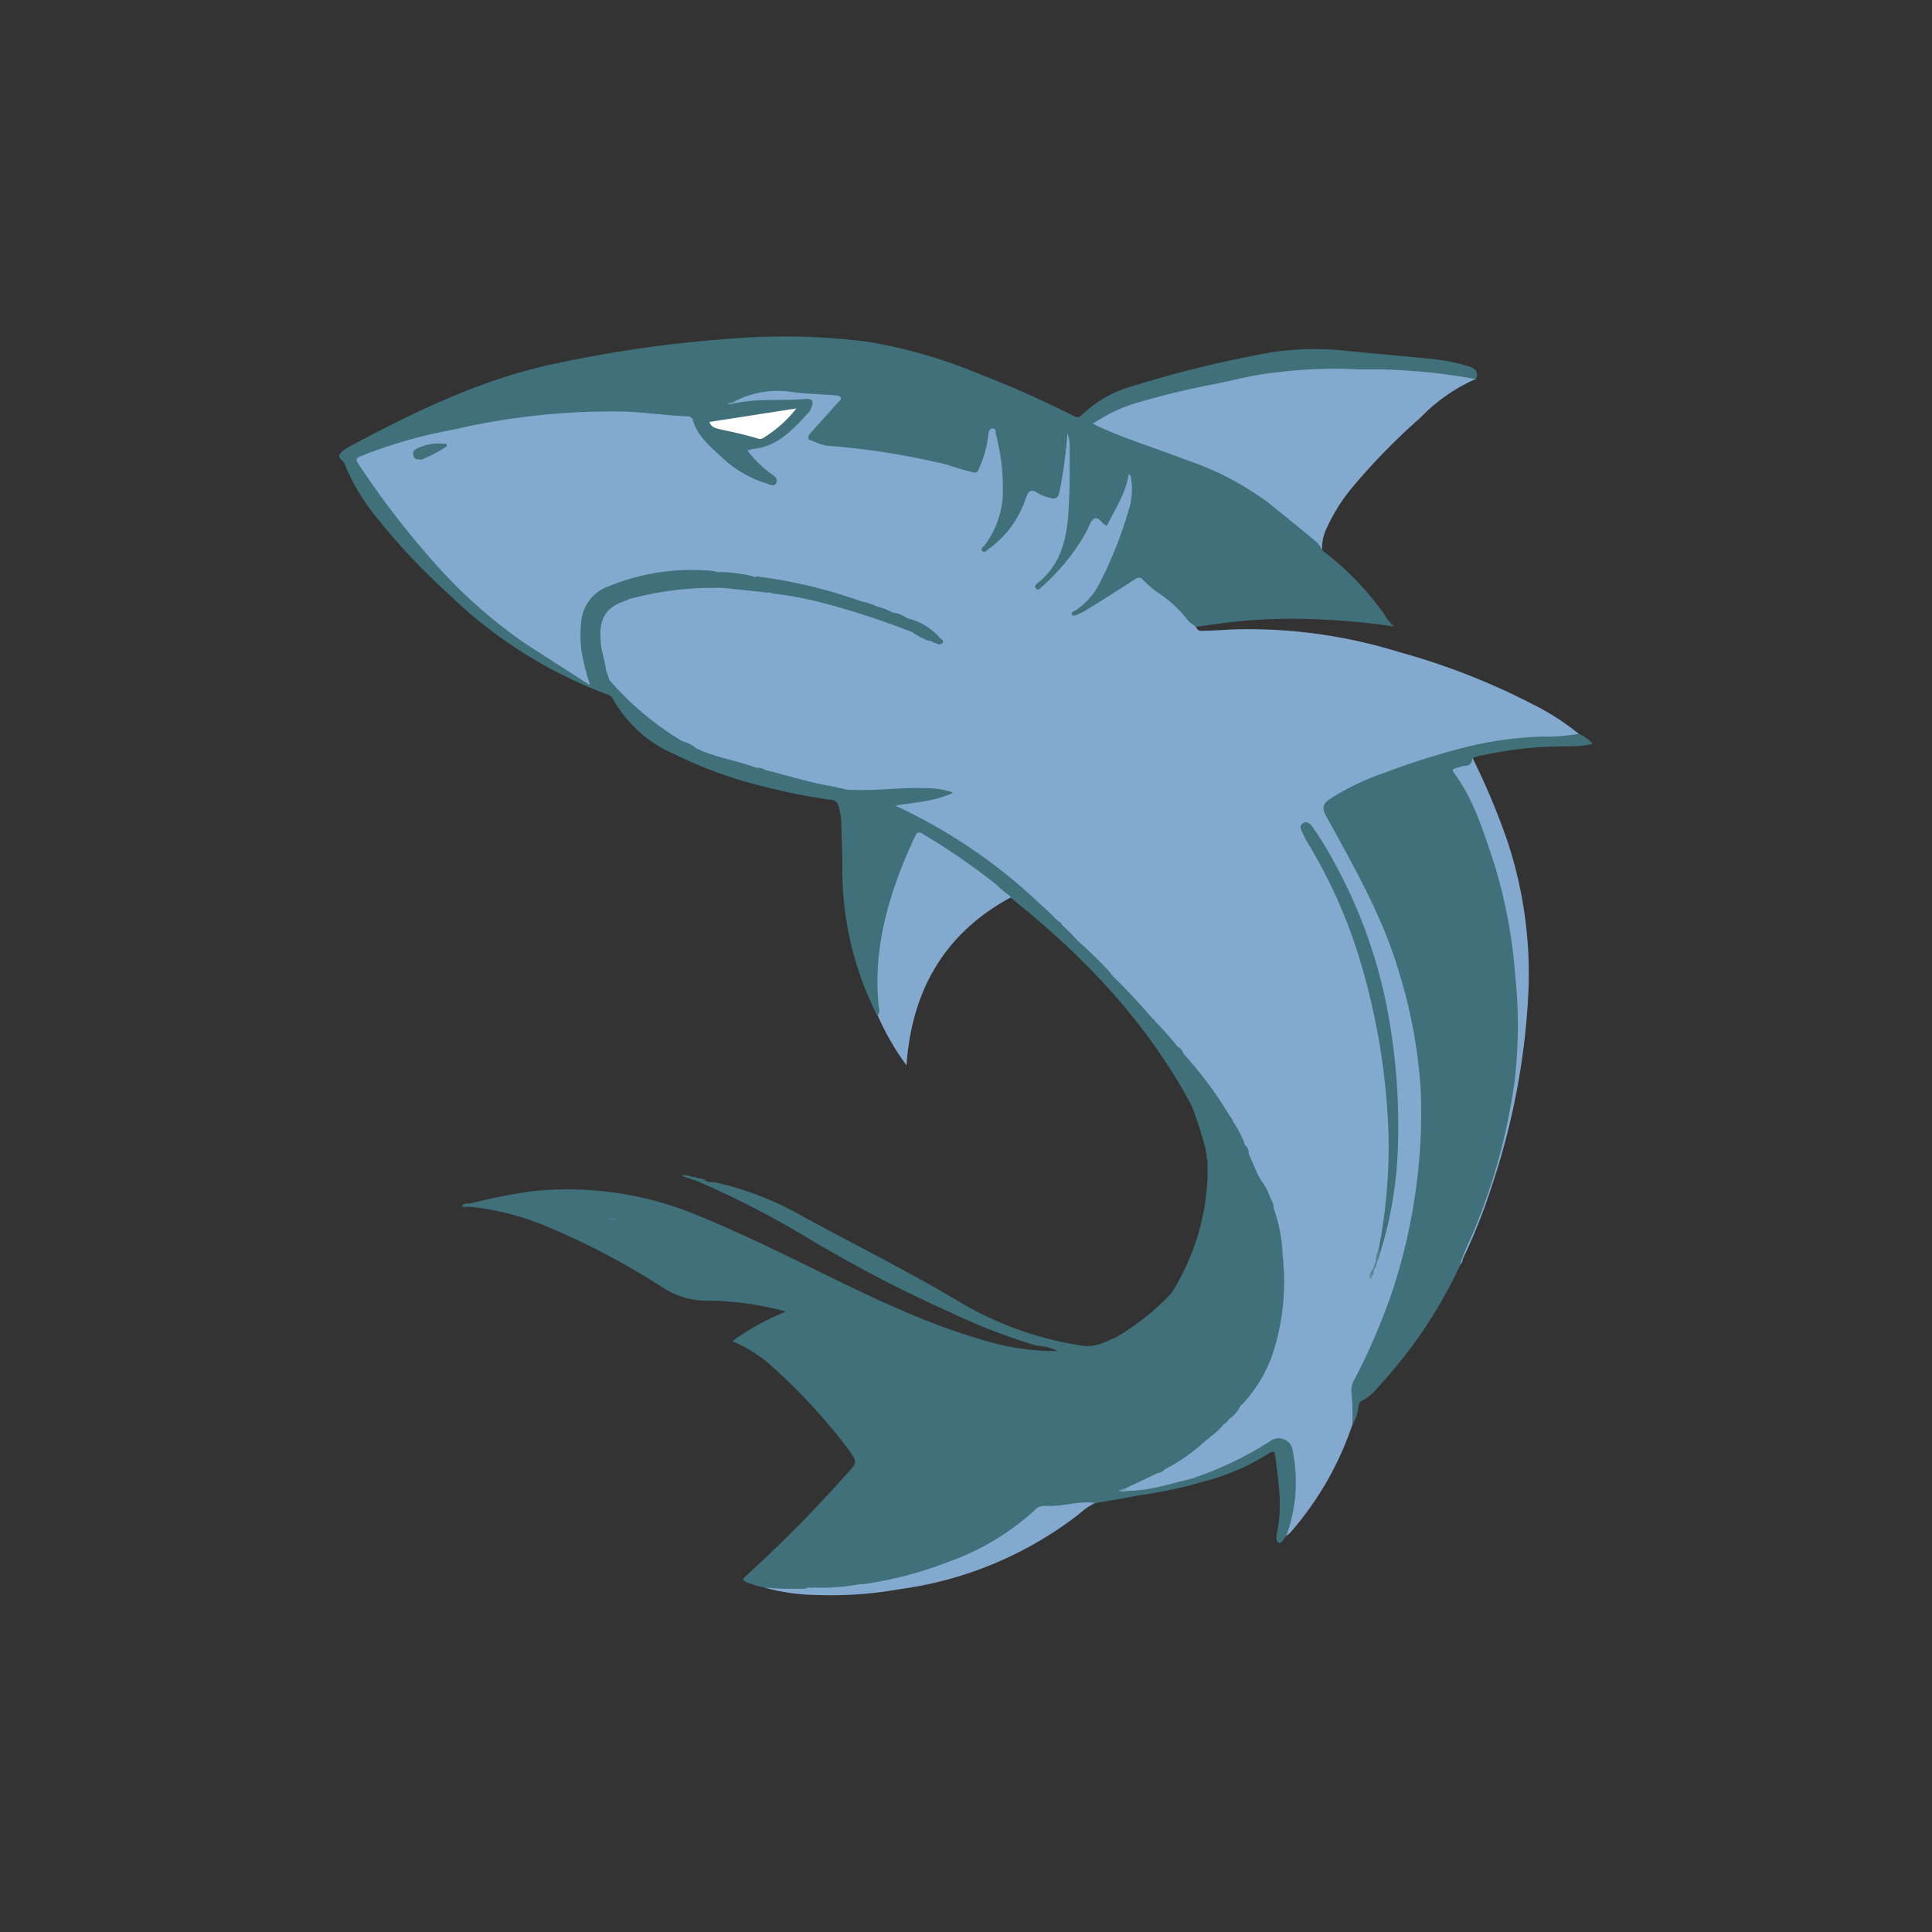 <svg id="Layer_1" data-name="Layer 1" xmlns="http://www.w3.org/2000/svg" viewBox="0 0 200 200"><rect x="0" y="0" width="200" height="200" fill="#333333" stroke="none"/><defs><style>.cls-1{fill:#83aace;}.cls-2{fill:#40707a;}.cls-3{fill:#41717b;}.cls-4{fill:#538192;}.cls-5{fill:#739cba;}.cls-6{fill:#558496;}.cls-7{fill:#6591a9;}.cls-8{fill:#6a94ae;}.cls-9{fill:#568496;}.cls-10{fill:#fefefe;}.cls-11{fill:#497987;}</style></defs><title>shark</title><path class="cls-1" d="M140,147.48a32.88,32.88,0,0,1-6.46,11.21,3.47,3.47,0,0,1-.37.3c-.22-.32,0-.63.06-.92a14.49,14.49,0,0,0,.44-7.42c-.31-1.63-.9-1.93-2.32-1.08a38.24,38.24,0,0,1-7.75,3.62,39.51,39.51,0,0,1-5.46,1.23,6.09,6.09,0,0,1-1.28,0,.54.54,0,0,1-.43-.26c0-.4.39-.5.67-.62.91-.35,1.76-.84,2.66-1.19.24-.12.47-.26.7-.4a23,23,0,0,0,4.32-3c.14-.11.28-.24.41-.36a11.44,11.44,0,0,0,1.22-1.09,2.39,2.39,0,0,1,.23-.22l.46-.46a2.39,2.39,0,0,1,.22-.23,6.81,6.81,0,0,0,.93-1.08,6,6,0,0,0,.38-.47,16.67,16.67,0,0,0,4-10.05,29.51,29.51,0,0,0-.83-9.86,6.49,6.49,0,0,0-.33-1,17.19,17.19,0,0,0-1-1.92c-.12-.19-.24-.39-.35-.59-.37-.72-.61-1.48-.94-2.22a5.37,5.37,0,0,0-.34-.83c-.41-.85-.82-1.69-1.28-2.51-.13-.19-.24-.38-.35-.58a51.63,51.63,0,0,0-4.79-6.41,3.28,3.28,0,0,0-.55-.68c-.73-.94-1.62-1.74-2.36-2.7l-.24-.24c-1.47-1.53-2.87-3.12-4.33-4.65l-3.24-3.25c-.58-.6-1.18-1.18-1.77-1.78l-.39-.39c-.71-.61-1.43-1.21-2.09-1.89l-.26-.24a86.14,86.14,0,0,0-7.48-5.69A35.36,35.36,0,0,0,96,85.34c-1-.5-1.91-1-2.89-1.43-.2-.09-.47-.2-.45-.42s.35-.43.61-.44c.65,0,1.3-.09,1.93-.19a15.12,15.12,0,0,0,3-.71c-3.3-.69-6.61,0-9.9-.16a2.35,2.35,0,0,1-.54-.06,71.26,71.26,0,0,1-8.54-2.06,8.33,8.33,0,0,0-.86-.22c-2.07-.75-4.32-1-6.27-2.07-.45-.26-.91-.48-1.37-.7a29.74,29.74,0,0,1-7.07-5.61,5.19,5.19,0,0,1-.63-.85,6.21,6.21,0,0,1-.4-1A11.61,11.61,0,0,1,62,65a2.84,2.84,0,0,1,1.78-2.56l.5-.26c.33-.15.68-.26,1-.4a29.84,29.84,0,0,1,8.92-1.17c.24,0,.48,0,.71.06,1.38.16,2.77.18,4.14.44a2.42,2.42,0,0,1,.54.06,60.85,60.85,0,0,1,12.12,3.07c1,.32,1.87.68,2.78,1.08.63.26,1.21.61,1.84.88.27.09.54.29.92.16a6,6,0,0,0-3.07-2.09l-.5-.23c-.37-.15-.74-.32-1.13-.44a.86.86,0,0,1-.21-.07c-.54-.2-1.08-.43-1.62-.59s-1.08-.37-1.62-.54a57.67,57.67,0,0,0-10.75-2.51,1.87,1.87,0,0,1-.4-.07c-1.08-.17-2.19-.31-3.3-.41a2,2,0,0,1-.54-.07,21.64,21.64,0,0,0-5.57.09,16.58,16.58,0,0,0-6.09,1.82,4.11,4.11,0,0,0-2.1,3.52,13.93,13.93,0,0,0,.63,5c.12.35.43.79.13,1.08s-.71-.1-1-.28a74.65,74.65,0,0,1-11-7.76,77.2,77.2,0,0,1-7.45-8C40,52.73,38.57,50.45,37,48.29c-.46-.66-.36-.92.43-1.28a34.74,34.74,0,0,1,5.06-1.74,87.27,87.27,0,0,1,15-2.74,63,63,0,0,1,12.21.18c1.35.13,2.33.36,2.67,1.8a15,15,0,0,0,6.85,5.23.86.86,0,0,0,.75,0c-.06-.41-.4-.61-.69-.83a9.57,9.57,0,0,1-1.77-1.77c-.39-.5-.32-.82.31-.9,2.35-.28,3.84-1.84,5.36-3.39a2.16,2.16,0,0,0,.39-.51c.28-.57.14-.83-.48-.79-2.12.13-4.27-.18-6.38.31a.89.89,0,0,1-.71-.11.23.23,0,0,1-.07-.23c.17-.35.54-.43.85-.57a10,10,0,0,1,5.72-.54c1.08.15,2.16.21,3.24.28a3.51,3.51,0,0,1,.72.07c.69.18.79.45.39,1a13.87,13.87,0,0,1-1.62,1.8,8.34,8.34,0,0,0-1.08,1.22c-.26.36-.18.51.25.69a7.45,7.45,0,0,0,2.68.54,42.07,42.07,0,0,1,5.69.78,46.52,46.52,0,0,1,7.09,1.67c1,.35,1.08.28,1.5-.72a6.6,6.6,0,0,0,.54-1.94,5,5,0,0,1,.11-.64c0-.41.08-.89.61-.91s.54.54.64.88a25.57,25.57,0,0,1,.59,3,12.77,12.77,0,0,1-.49,6.07,10.52,10.52,0,0,1-1.35,2.49,9,9,0,0,0,2.56-2.52,14.71,14.71,0,0,0,1.46-2.88c.31-.8.45-.84,1.2-.54,2.08.87,2.17.86,2.46-1.39.19-1.3.39-2.61.46-3.93,0-.24,0-.6.24-.63s.34.35.41.59a4.28,4.28,0,0,1,.09,1.13,60.3,60.3,0,0,1-.19,7.36c-.25,2.24-.77,4.44-2.66,6.06a1.43,1.43,0,0,0-.41.5,16.34,16.34,0,0,0,4-4.64A19.82,19.82,0,0,0,112.82,54c.28-.54.64-.68,1.09-.26s.74.24,1-.29a19.42,19.42,0,0,0,1.68-4c0-.16.08-.36.25-.38s.35.14.41.33a3.94,3.94,0,0,1,.16,1.6,20.5,20.5,0,0,1-2,6.49c-.62,1.37-1,2.88-2,4a9.63,9.63,0,0,1-1.82,2A33.46,33.46,0,0,0,115.77,61c.54-.33,1.08-.72,1.62-1.08a.79.79,0,0,1,1.08.1c1,1,2.24,1.68,3.28,2.63a30.86,30.86,0,0,1,2.11,2.32c.16.42.55.33.83.32,1,0,2.1-.1,3.15-.14a52.78,52.78,0,0,1,17,2.35,71.48,71.48,0,0,1,13.84,5.41A26,26,0,0,1,163.48,76c-.42.46-1,.36-1.52.4q-3.15.09-6.29.49A62.46,62.46,0,0,0,139.35,82a10.89,10.89,0,0,0-1.33.76c-.82.54-.91.91-.46,1.76,1.26,2.33,2.53,4.65,3.79,7a50.14,50.14,0,0,1,3.39,8.11A51.43,51.43,0,0,1,147,110a56.29,56.29,0,0,1,.12,9.54,58.15,58.15,0,0,1-2.81,14.19,61.25,61.25,0,0,1-3.72,8.65,4.31,4.31,0,0,0-.5,2.41A6.2,6.2,0,0,1,140,147.48Z"/><path class="cls-2" d="M64.38,62.33c-2.1.77-2.39,2.4-2.17,4.36.11.94.43,1.82.54,2.75a.86.86,0,0,0,.37,1,31.53,31.53,0,0,0,7.57,6.33,1.34,1.34,0,0,0,1.29.65c2,1,4.28,1.28,6.36,2.08a.66.66,0,0,0,.79.19c2.24.54,4.45,1.26,6.73,1.66.63.12,1.25.27,1.88.41.14.22.29.27.48,0,2.53.13,5.06-.28,7.6-.17a8.7,8.7,0,0,1,2.86.46c-1.87.93-4,1-6,1.35a55.63,55.63,0,0,1,14.65,9.86.16.16,0,0,0,.15.17h0a17.41,17.41,0,0,1,2.08,2c-.1.33.06.39.34.34a12.34,12.34,0,0,1,1.77,1.77.56.56,0,0,0,.17.5c.74.88,1.57,1.67,2.38,2.48a.78.78,0,0,0,.72.28q2.31,2.22,4.39,4.67c0,.11,0,.17.15.18a25.49,25.49,0,0,1,2.45,2.74c0,.37.11.59.51.61a39.27,39.27,0,0,1,4.86,6.53c0,.24,0,.44.3.49a11.71,11.71,0,0,1,1.32,2.59c-.16.38,0,.6.33.78l1,2.29c-.08.27-.05.47.29.5a6,6,0,0,1,1,1.95,1,1,0,0,0,.33,1,16.08,16.08,0,0,1,.91,4.86,24.1,24.1,0,0,1-1.05,10.22,14.78,14.78,0,0,1-3.11,5.15c-.27,0-.31.15-.3.36a3.33,3.33,0,0,1-1,1.12.14.14,0,0,0-.16.13v0a1.08,1.08,0,0,1-.49.48c-.11,0-.17,0-.16.17a4.87,4.87,0,0,1-1.29,1.15c-.22,0-.33.09-.35.3a18.56,18.56,0,0,1-4.37,3.08.49.49,0,0,0-.64.28s0,0,0,.05l-3.4,1.62a.63.63,0,0,1-.45.22c.23-.1.54.08.8,0,2.33,0,4.54-.81,6.78-1.3.17.17.43.24.55.48a44.33,44.33,0,0,1-6.14,1.28c-1.53.31-3.07.54-4.6.83a29.25,29.25,0,0,1-4.47.49c-.25,0-.48-.51-.78-.07a2.93,2.93,0,0,0-.76.45,25.71,25.71,0,0,1-8.06,5,42.16,42.16,0,0,1-9.22,2.67,1.64,1.64,0,0,1-.54,0c-.29-.24-.49,0-.69.16a18.68,18.68,0,0,1-4.42.2c-.32-.2-.63-.27-.9.11a11,11,0,0,1-3.44-.12,5,5,0,0,1-.94-.15,9.34,9.34,0,0,1-1.87-.55c-.36-.15-.54-.26-.13-.63a137.83,137.83,0,0,0,10.54-10.67c1.08-1.16,1-1.15.11-2.46a60.59,60.59,0,0,0-7.9-8.58,14.41,14.41,0,0,0-4.13-2.62,27,27,0,0,1,5.57-3.07,32.24,32.24,0,0,0-7.89-1.13,8.38,8.38,0,0,1-4.84-1.33,75.62,75.62,0,0,0-12.78-6.65,28.51,28.51,0,0,0-7.22-1.74c-.12-.06-.28-.09-.17-.29a61,61,0,0,1,6.67-1.32,35,35,0,0,1,16.22,2.16c3.9,1.54,7.66,3.35,11.43,5.18,6,2.93,12,6,18.51,7.93a25.53,25.53,0,0,0,8.18,1.28,5,5,0,0,0-2.1-.54,60.28,60.28,0,0,1-8.88-3.41,139.93,139.93,0,0,1-15.21-7.95,94.26,94.26,0,0,0-10.86-5.58c0-.45.31-.26.54-.21.34.28.78.17,1.16.25a32.33,32.33,0,0,1,8.65,3.32c5.46,3,11,5.73,16.36,8.92a34.94,34.94,0,0,0,12.93,4.65c1.38.2,2.4-.43,3.53-.9a.51.51,0,0,1,.4-.09c.1,0,.1.17.2.14s0-.14,0-.21a1.4,1.4,0,0,1,1-.29c.07,0,.18.15.18-.07a5.14,5.14,0,0,0,2.82-2.62c.31-.51.73-.93,1.08-1.42A24.26,24.26,0,0,0,125,122c0-.54,0-1.08,0-1.62a.12.12,0,0,0,.1-.1s-.06-.06-.1,0l-.15-1a11.64,11.64,0,0,0-1.62-5.06c-4.36-8.06-10.45-14.64-17.5-20.39-.33-.28-.66-.54-1-.84,0-.23-.17-.1-.27-.1A3.27,3.27,0,0,1,103,91.62c0-.27-.17-.27-.37-.22a16.18,16.18,0,0,1-2.24-1.59,49.89,49.89,0,0,0-4.65-3.08,2.24,2.24,0,0,0-.9-.34c-.65,0,.13.39-.11.51-.48,1.29-1.08,2.51-1.58,3.78A32.54,32.54,0,0,0,91,102.47c0,.59.19,1.17.16,1.77,0,.32.11.72-.36.87a33.3,33.3,0,0,1-3.6-15c0-1.68-.07-3.36-.12-5a6.6,6.6,0,0,0-.26-1.59.83.83,0,0,0-.84-.73,58.39,58.39,0,0,1-6.68-1.31,44.1,44.1,0,0,1-9.36-3.35,13.21,13.21,0,0,1-6.48-5.78,1.15,1.15,0,0,0-.71-.51A47,47,0,0,1,46.47,61.52,66.81,66.81,0,0,1,38.54,53a21,21,0,0,1-2.88-5c-.13-.35-.7-.54-.51-.93s.71-.64,1.11-.91A2.54,2.54,0,0,1,36.6,46c6.63-3.52,13.4-6.79,20.8-8.34A130.66,130.66,0,0,1,76.5,35a67.67,67.67,0,0,1,13.27.37,52.33,52.33,0,0,1,11.86,3.45,102.68,102.68,0,0,1,9.46,4.21c.35.18.58.26.91-.08a12.34,12.34,0,0,1,5.31-3,118,118,0,0,1,14.37-3.49,30.62,30.62,0,0,1,8.17-.09c2.77.26,5.54.5,8.3.78a20.61,20.61,0,0,1,3.89.77c.68.21,1.08.58.75,1.37a16.64,16.64,0,0,1-3.85-.36,48.3,48.3,0,0,0-5.64-.41c-1.3,0-2.59-.14-3.88-.14a52.16,52.16,0,0,0-12.69,1.41c-2.76.67-5.55,1.16-8.29,1.92a16,16,0,0,0-4.71,2.16c.91.43,1.77.83,2.67,1.16,4.1,1.53,8.28,2.83,12.16,4.9a28.82,28.82,0,0,1,4.9,3.59c.85.71,1.72,1.4,2.58,2.1a1.76,1.76,0,0,1,.81,1.33,30.09,30.09,0,0,1,6.41,6.58,5.26,5.26,0,0,0,.93,1.22c.06,0,.08,0,.06.09a.08.08,0,0,1-.07,0,70.64,70.64,0,0,0-7.41-.71,57.73,57.73,0,0,0-10,.35l-2.87.39a2.33,2.33,0,0,1-1-.74,12.42,12.42,0,0,0-2.82-2.64,9.83,9.83,0,0,1-1.72-1.43c-.28-.35-.51-.32-.88-.08-1.69,1.08-3.41,2.16-5.13,3.24a6.55,6.55,0,0,1-.8.39c-.2.1-.46.21-.58,0s.16-.31.34-.41a7.26,7.26,0,0,0,2.61-3,42.55,42.55,0,0,0,2.89-7.29,7.09,7.09,0,0,0,.27-3.42c0-.17-.06-.33-.25-.38-.28,2-1.42,3.58-2.24,5.31-.54-.12-.8-1-1.33-.72-.37.19-.54.85-.77,1.29a21.49,21.49,0,0,1-4.59,5.71c-.19.16-.39.51-.65.22s.09-.49.28-.65c2.35-1.94,2.92-4.59,3.09-7.45.13-2.19.12-4.37.12-6.56a4.32,4.32,0,0,0-.24-1.42,48.36,48.36,0,0,1-.84,6.16c-.15.59-.43.7-.92.54a4.48,4.48,0,0,1-1.28-.47c-.79-.54-1-.2-1.28.54a10.48,10.48,0,0,1-3.82,5.21c-.21.16-.45.46-.68.22s.11-.42.25-.59a9.42,9.42,0,0,0,1.87-5,21.86,21.86,0,0,0-.72-6.55c0-.2,0-.57-.33-.54s-.43.33-.44.65a11.41,11.41,0,0,1-1,3.57c-.18.54-.58.31-.87.24-1.24-.28-2.4-.8-3.65-1a74.82,74.82,0,0,0-11.33-1.69A10.75,10.75,0,0,1,84,45.6c-.54-.1-.34-.54,0-.89.91-1,1.82-2,2.7-3,.14-.16.41-.31.33-.54s-.41-.23-.64-.25c-1.56-.13-3.13-.14-4.67-.38a9.69,9.69,0,0,0-5.65,1,.65.65,0,0,1-.39.21,2.56,2.56,0,0,1,.39,0c2.45-.54,5-.22,7.42-.46.43,0,.75.13.58.67a1.82,1.82,0,0,1-.29.67c-1.62,1.74-3.24,3.62-5.87,3.85a2.57,2.57,0,0,0-.54.16,13.07,13.07,0,0,0,2.22,2.24c.35.28,1,.54.79,1.08s-.89.1-1.29,0a11.67,11.67,0,0,1-4.4-2.65c-1.21-1.14-2.55-2.2-3-3.93-.07-.23-.23-.27-.44-.28-2.28-.08-4.55-.44-6.85-.5a72.26,72.26,0,0,0-17.34,1.85A51.21,51.21,0,0,0,37.9,47a3.8,3.8,0,0,1-.54.22c-.54.18-.54.42-.22.86a89.34,89.34,0,0,0,8.33,10.74,51.28,51.28,0,0,0,9,7.86c2.17,1.41,4.33,2.78,6.62,4.26a24.17,24.17,0,0,1-.91-3.66,13.14,13.14,0,0,1,0-3.07,4.26,4.26,0,0,1,2.85-3.52A22.49,22.49,0,0,1,74,59.13s.09,0,.14.08c.13.43.29.23.46,0a17.16,17.16,0,0,1,3.42.46c.09.19.2.14.31,0a50.6,50.6,0,0,1,10.85,2.59,2.28,2.28,0,0,0,1.62.54,6.18,6.18,0,0,1,1.66.63c0,.14.07.08.13,0a3,3,0,0,1,1.14.46c.13.13.25.29.47.18A6.41,6.41,0,0,1,97.27,66c.12.17.5.25.3.54s-.45.13-.68.06-.38-.17-.57-.27a2.47,2.47,0,0,0-1.77-.84,82.11,82.11,0,0,0-9.82-3.19,36.55,36.55,0,0,0-4.67-.85,2.59,2.59,0,0,1-.45-.14c-.14-.2-.3-.24-.48,0l-4.23-.45c-.2-.31-.41-.19-.63,0A33.17,33.17,0,0,0,65.19,62,.67.67,0,0,0,64.38,62.33Z"/><path class="cls-2" d="M140,147.48a26.77,26.77,0,0,0-.11-3.47,2.26,2.26,0,0,1,.38-1.31,66,66,0,0,0,4-9.44,60.21,60.21,0,0,0,2.53-12,58.16,58.16,0,0,0,.28-8.24,52,52,0,0,0-2.16-12.07c-1.67-5.82-4.63-11-7.53-16.27-.62-1.11-.54-1.47.58-2.16a26.35,26.35,0,0,1,5.4-2.54,76.07,76.07,0,0,1,9-2.79,38.18,38.18,0,0,1,7.22-.94,20.06,20.06,0,0,0,3.87-.29A4.69,4.69,0,0,1,164.89,77a9.68,9.68,0,0,1-2.33.26,40.81,40.81,0,0,0-9.41,1c-.23,0-.46.13-.69.2.23.68-.17.9-.73,1.08-1,.29-1,.31-.41,1.17a32.31,32.31,0,0,1,2.59,5.75,51.32,51.32,0,0,1,3.16,14.26c.18,1.91.31,3.82.31,5.73a45.51,45.51,0,0,1-1.77,12.28A70.63,70.63,0,0,1,151.14,131a48.94,48.94,0,0,1-8.5,12.62A5,5,0,0,1,141,145c-.31.13-.34.44-.39.74A4,4,0,0,1,140,147.48Z"/><path class="cls-1" d="M136.85,56.93a2.61,2.61,0,0,0-.7-.94c-1.65-1.35-3.29-2.71-5-4.06a30.6,30.6,0,0,0-8.38-4.33c-2.94-1.13-5.91-2.05-8.76-3.31l-.88-.42a16.79,16.79,0,0,1,4-2,83.27,83.27,0,0,1,8.65-2.12c2.09-.42,4.15-1,6.28-1.19a47.91,47.91,0,0,1,8.55-.32h.25a60.76,60.76,0,0,1,11.89,1,18,18,0,0,0-5.71,4,66.32,66.32,0,0,0-7.12,7.3,18.78,18.78,0,0,0-2.57,4.11A5,5,0,0,0,136.85,56.93Z"/><path class="cls-1" d="M94.86,86.31c.35-.29.6,0,.87.14a70.07,70.07,0,0,1,7.09,4.87.3.3,0,0,1,.28.21,9.54,9.54,0,0,0,1.5,1.26.12.12,0,0,1,.05.1s0,0,0,0c-6.89,3.73-10.27,9.65-10.81,17.4a27.39,27.39,0,0,1-3-5.21c.3-.27.16-.62.12-.91-.54-5.31.68-10.28,2.68-15.14.34-.83.71-1.63,1.08-2.45A.36.36,0,0,1,94.86,86.31Z"/><path class="cls-1" d="M151.14,130.93c.43-1.45,1.16-2.78,1.71-4.18A62.13,62.13,0,0,0,156.78,112a48.7,48.7,0,0,0,.07-11.06,52,52,0,0,0-2.32-12c-1.05-3.08-2-6.23-4-8.91-.21-.29-.18-.41.15-.49a4.93,4.93,0,0,1,.93-.26c.59,0,.8-.33.8-.87a72.52,72.52,0,0,1,3.66,8.73,43.63,43.63,0,0,1,2.16,15.3,73.57,73.57,0,0,1-3.79,20.3,55.24,55.24,0,0,1-3,7.53A1,1,0,0,1,151.14,130.93Z"/><path class="cls-1" d="M108.65,155.9c1.58,0,3.12-.54,4.71-.31a6.91,6.91,0,0,0-1.59,1.09,38.55,38.55,0,0,1-18.64,7.83,40,40,0,0,1-8.61.6,20.6,20.6,0,0,1-5.4-.77,29.78,29.78,0,0,0,3.78.12,1.35,1.35,0,0,0,.79-.12.3.3,0,0,1,.41,0s0,0,0,0A22.67,22.67,0,0,0,89,164a.2.2,0,0,1,.29,0l0,0a39.24,39.24,0,0,0,9-2.36,26,26,0,0,0,9-5.47,1.13,1.13,0,0,1,.82-.28A.35.35,0,0,1,108.65,155.9Z"/><path class="cls-2" d="M124.1,153.49a.49.49,0,0,1-.54-.43V153a36,36,0,0,0,8-3.86,1.45,1.45,0,0,1,2.26,1.05,16.13,16.13,0,0,1-.67,8.81c-.25.27-.45.83-.78.7s-.25-.74-.17-1.08c.57-2.62.16-5.21-.18-7.81-.07-.61-.2-.67-.71-.33A23.51,23.51,0,0,1,124.1,153.49Z"/><path class="cls-2" d="M121.31,133.83c-1,1.68-1.78,3.57-3.91,4.22h0a2.93,2.93,0,0,0-1.15.33.09.09,0,0,1-.13,0,0,0,0,0,0,0,0h-.49A25.82,25.82,0,0,0,121.31,133.83Z"/><path class="cls-2" d="M123.25,114.19c1.38,1.42,1.54,3.24,1.63,5.06A40.85,40.85,0,0,0,123.25,114.19Z"/><path class="cls-2" d="M71.35,122l-.87-.32a2.24,2.24,0,0,1,1.2.16C71.64,122,71.46,121.88,71.35,122Z"/><path class="cls-2" d="M48.49,124.61l.15.28a1.75,1.75,0,0,1-.85,0A.63.63,0,0,1,48.49,124.61Z"/><path class="cls-2" d="M71.35,122l.33-.16a1.19,1.19,0,0,1,.66.17c-.07.17-.27.08-.37.19Z"/><path class="cls-2" d="M72,122.19c.07-.16.23-.16.36-.19a.93.93,0,0,1,.63.17c-.18,0-.41,0-.54.21Z"/><path class="cls-2" d="M104.62,93v-.16c0-.13,0-.28.21-.25a.35.35,0,0,1,.21.2c0,.18-.11.2-.24.22h-.18Z"/><path class="cls-2" d="M125,120.26l.11-.26c.06,0,.16.08.17.13.06.24-.13.22-.27.25a.07.07,0,0,1,0-.1S125,120.27,125,120.26Z"/><path class="cls-2" d="M142.72,129.29a54.84,54.84,0,0,0,1-12.4,70.43,70.43,0,0,0-2.82-17.11,52.81,52.81,0,0,0-5.59-12.63,10.88,10.88,0,0,1-.54-1.08c-.17-.36-.22-.64.13-.86s.66,0,.89.29a32.37,32.37,0,0,1,2.3,3.72,51.67,51.67,0,0,1,5.41,14.68,64.83,64.83,0,0,1,1.17,15.79,40.76,40.76,0,0,1-1.77,9.92C142.56,129.62,142.64,129.45,142.72,129.29Z"/><path class="cls-3" d="M43.65,47.57c-.5,0-.75,0-.84-.37a.54.54,0,0,1,.25-.71,5,5,0,0,1,3-.54c.21,0,.28.23.09.32A13.61,13.61,0,0,1,43.65,47.57Z"/><path class="cls-2" d="M115,100.77c-.07.38-.32.37-.54.16-1-1-2-2-3-3-.19-.19-.1-.4.2-.45A38.93,38.93,0,0,1,115,100.77Z"/><path class="cls-2" d="M94.54,65.53c0-.07,0-.2.08-.21a2,2,0,0,1,1.7,1.09A8.93,8.93,0,0,1,94.54,65.53Z"/><path class="cls-2" d="M72,77.39s.06.14.05.15c-.54.36-.79-.26-1.21-.31s-.39-.24-.13-.49A4.23,4.23,0,0,1,72,77.39Z"/><path class="cls-2" d="M90.81,62.8a1.18,1.18,0,0,1-1.6-.49l0-.05A6.57,6.57,0,0,1,90.81,62.8Z"/><path class="cls-2" d="M122.48,109c-.19.28-.4.26-.59,0s-.31-.47.08-.63A1.2,1.2,0,0,1,122.48,109Z"/><path class="cls-2" d="M131.86,125.08c-.58-.21-.71-.59-.33-1A1.77,1.77,0,0,1,131.86,125.08Z"/><path class="cls-2" d="M129.28,119.37c-.45.2-.51-.22-.63-.45s.09-.31.3-.33A1.25,1.25,0,0,1,129.28,119.37Z"/><path class="cls-2" d="M109.94,95.75c0,.23-.14.33-.36.25s-.35-.17-.34-.38.2-.21.36-.22A.56.56,0,0,1,109.94,95.75Z"/><path class="cls-2" d="M74.59,59.24c.09.18.12.36-.13.43a.44.44,0,0,1-.55-.25c-.11-.19.09-.18.2-.21Z"/><path class="cls-2" d="M119.84,152.5c-.39-.05-.19-.24,0-.34s.47-.44.7,0A1.32,1.32,0,0,1,119.84,152.5Z"/><path class="cls-2" d="M79.13,79.66c0,.33-.22.32-.44.19s-.54.05-.35-.37A1.36,1.36,0,0,1,79.13,79.66Z"/><path class="cls-4" d="M142.72,129.29l.16.32a2.52,2.52,0,0,1-.33,1c0,.07-.08.07-.13,0A3.3,3.3,0,0,1,142.72,129.29Z"/><path class="cls-2" d="M63.1,70.41c-.66-.12-.63-.5-.36-1C62.86,69.74,63,70.08,63.1,70.41Z"/><path class="cls-2" d="M130.55,122.19c-.18.22-.34.2-.49,0s0-.38.21-.47A3.72,3.72,0,0,1,130.55,122.19Z"/><path class="cls-2" d="M64.38,62.33c.09-.54.36-.67.81-.32Z"/><path class="cls-2" d="M128.3,145.69c-.26-.19-.22-.4,0-.54s.26,0,.29.2Z"/><path class="cls-2" d="M127.63,116c-.14.18-.28.13-.39,0a.31.31,0,0,1,0-.42.24.24,0,0,1,.09-.06Z"/><path class="cls-2" d="M74.26,60.84c.11-.16.13-.45.4-.41s.24.24.24.44Z"/><path class="cls-5" d="M116.79,154.3a1.06,1.06,0,0,1-1,0l.67-.21C116.52,154.27,116.66,154.27,116.79,154.3Z"/><path class="cls-2" d="M124.88,149.09c-.14-.12-.21-.27,0-.41s.29,0,.39.11Z"/><path class="cls-2" d="M88.22,81.79c.12.21,0,.35-.18.37s-.29-.22-.3-.42Z"/><path class="cls-2" d="M79.13,61.32c0-.12-.13-.27.08-.31a.31.31,0,0,1,.39.35Z"/><path class="cls-6" d="M142.41,130.6h.13a1.36,1.36,0,0,1-.31.81c0,.08-.09.08-.14,0Z"/><path class="cls-7" d="M142.07,132.06c0,.15-.09.42-.21.34s-.15-.46,0-.68C142,131.79,142,132,142.07,132.06Z"/><path class="cls-2" d="M126.5,147.63c-.14,0-.29,0-.27-.21a.22.22,0,0,1,.14-.17c.17,0,.23.1.28.22Z"/><path class="cls-2" d="M78.32,59.72c0,.1.12.23,0,.28A.54.54,0,0,1,78,60c-.1-.08,0-.18.07-.25Z"/><path class="cls-8" d="M76.05,41.72c-.2.2-.43.17-.82.07l.82-.25Z"/><path class="cls-2" d="M119.52,105.62c0,.13-.06.33-.22.22s-.09-.28.07-.39Z"/><path class="cls-2" d="M107.52,93.45c-.11.15-.28.23-.39.06s.09-.19.22-.22Z"/><path class="cls-2" d="M92.59,63.45c0,.18-.07.32-.3.28a.22.22,0,0,1-.1-.09c0-.2.15-.18.27-.21A.19.19,0,0,1,92.59,63.45Z"/><path class="cls-9" d="M142.07,132.06c-.15-.07-.16-.21-.17-.34l.19-.31h.14A1.14,1.14,0,0,1,142.07,132.06Z"/><path class="cls-2" d="M94.21,64.1c-.28.26-.43.16-.48-.19Z"/><path class="cls-2" d="M127.15,147c-.14-.1-.24-.25-.09-.37s.2.09.25.2Z"/><path class="cls-10" d="M73.44,43.68l9-1.4a12.81,12.81,0,0,1-3.5,3.1.64.64,0,0,1-.54,0c-1.23-.37-2.49-.65-3.74-.91C74.18,44.33,73.67,44.33,73.44,43.68Z"/><path class="cls-2" d="M94.86,86.31l-.17.33c-.15,0-.31.12-.31-.15s.05-.38.27-.43S94.83,86.18,94.86,86.31Z"/><path class="cls-2" d="M108.65,155.9h-.48c0-.17,0-.41.2-.44S108.65,155.71,108.65,155.9Z"/><path class="cls-11" d="M63.39,126.06l.6.27a1.31,1.31,0,0,1-1.08-.27A.34.34,0,0,1,63.39,126.06Z"/><path class="cls-2" d="M103.1,91.53l-.28-.2c0-.17.07-.34.28-.21S103.31,91.4,103.1,91.53Z"/><path class="cls-2" d="M84.16,164.36H83.7c-.11-.08-.22-.21,0-.29A.33.33,0,0,1,84.16,164.36Z"/><path class="cls-2" d="M63.39,126.06h-.48c0-.18,0-.42.27-.38S63.38,125.9,63.39,126.06Z"/><path class="cls-2" d="M116.11,138.41a.2.2,0,0,1,.15,0c.09,0,.24,0,.22.14a.23.23,0,0,1-.28.18h0C116,138.65,116.09,138.5,116.11,138.41Z"/><path class="cls-2" d="M117.4,138.05c.13,0,.28,0,.26.21a.23.23,0,0,1-.19.1c-.21-.05-.07-.2-.06-.31Z"/><path class="cls-2" d="M89.35,164H89c-.17-.15,0-.24.08-.27S89.33,163.87,89.35,164Z"/></svg>